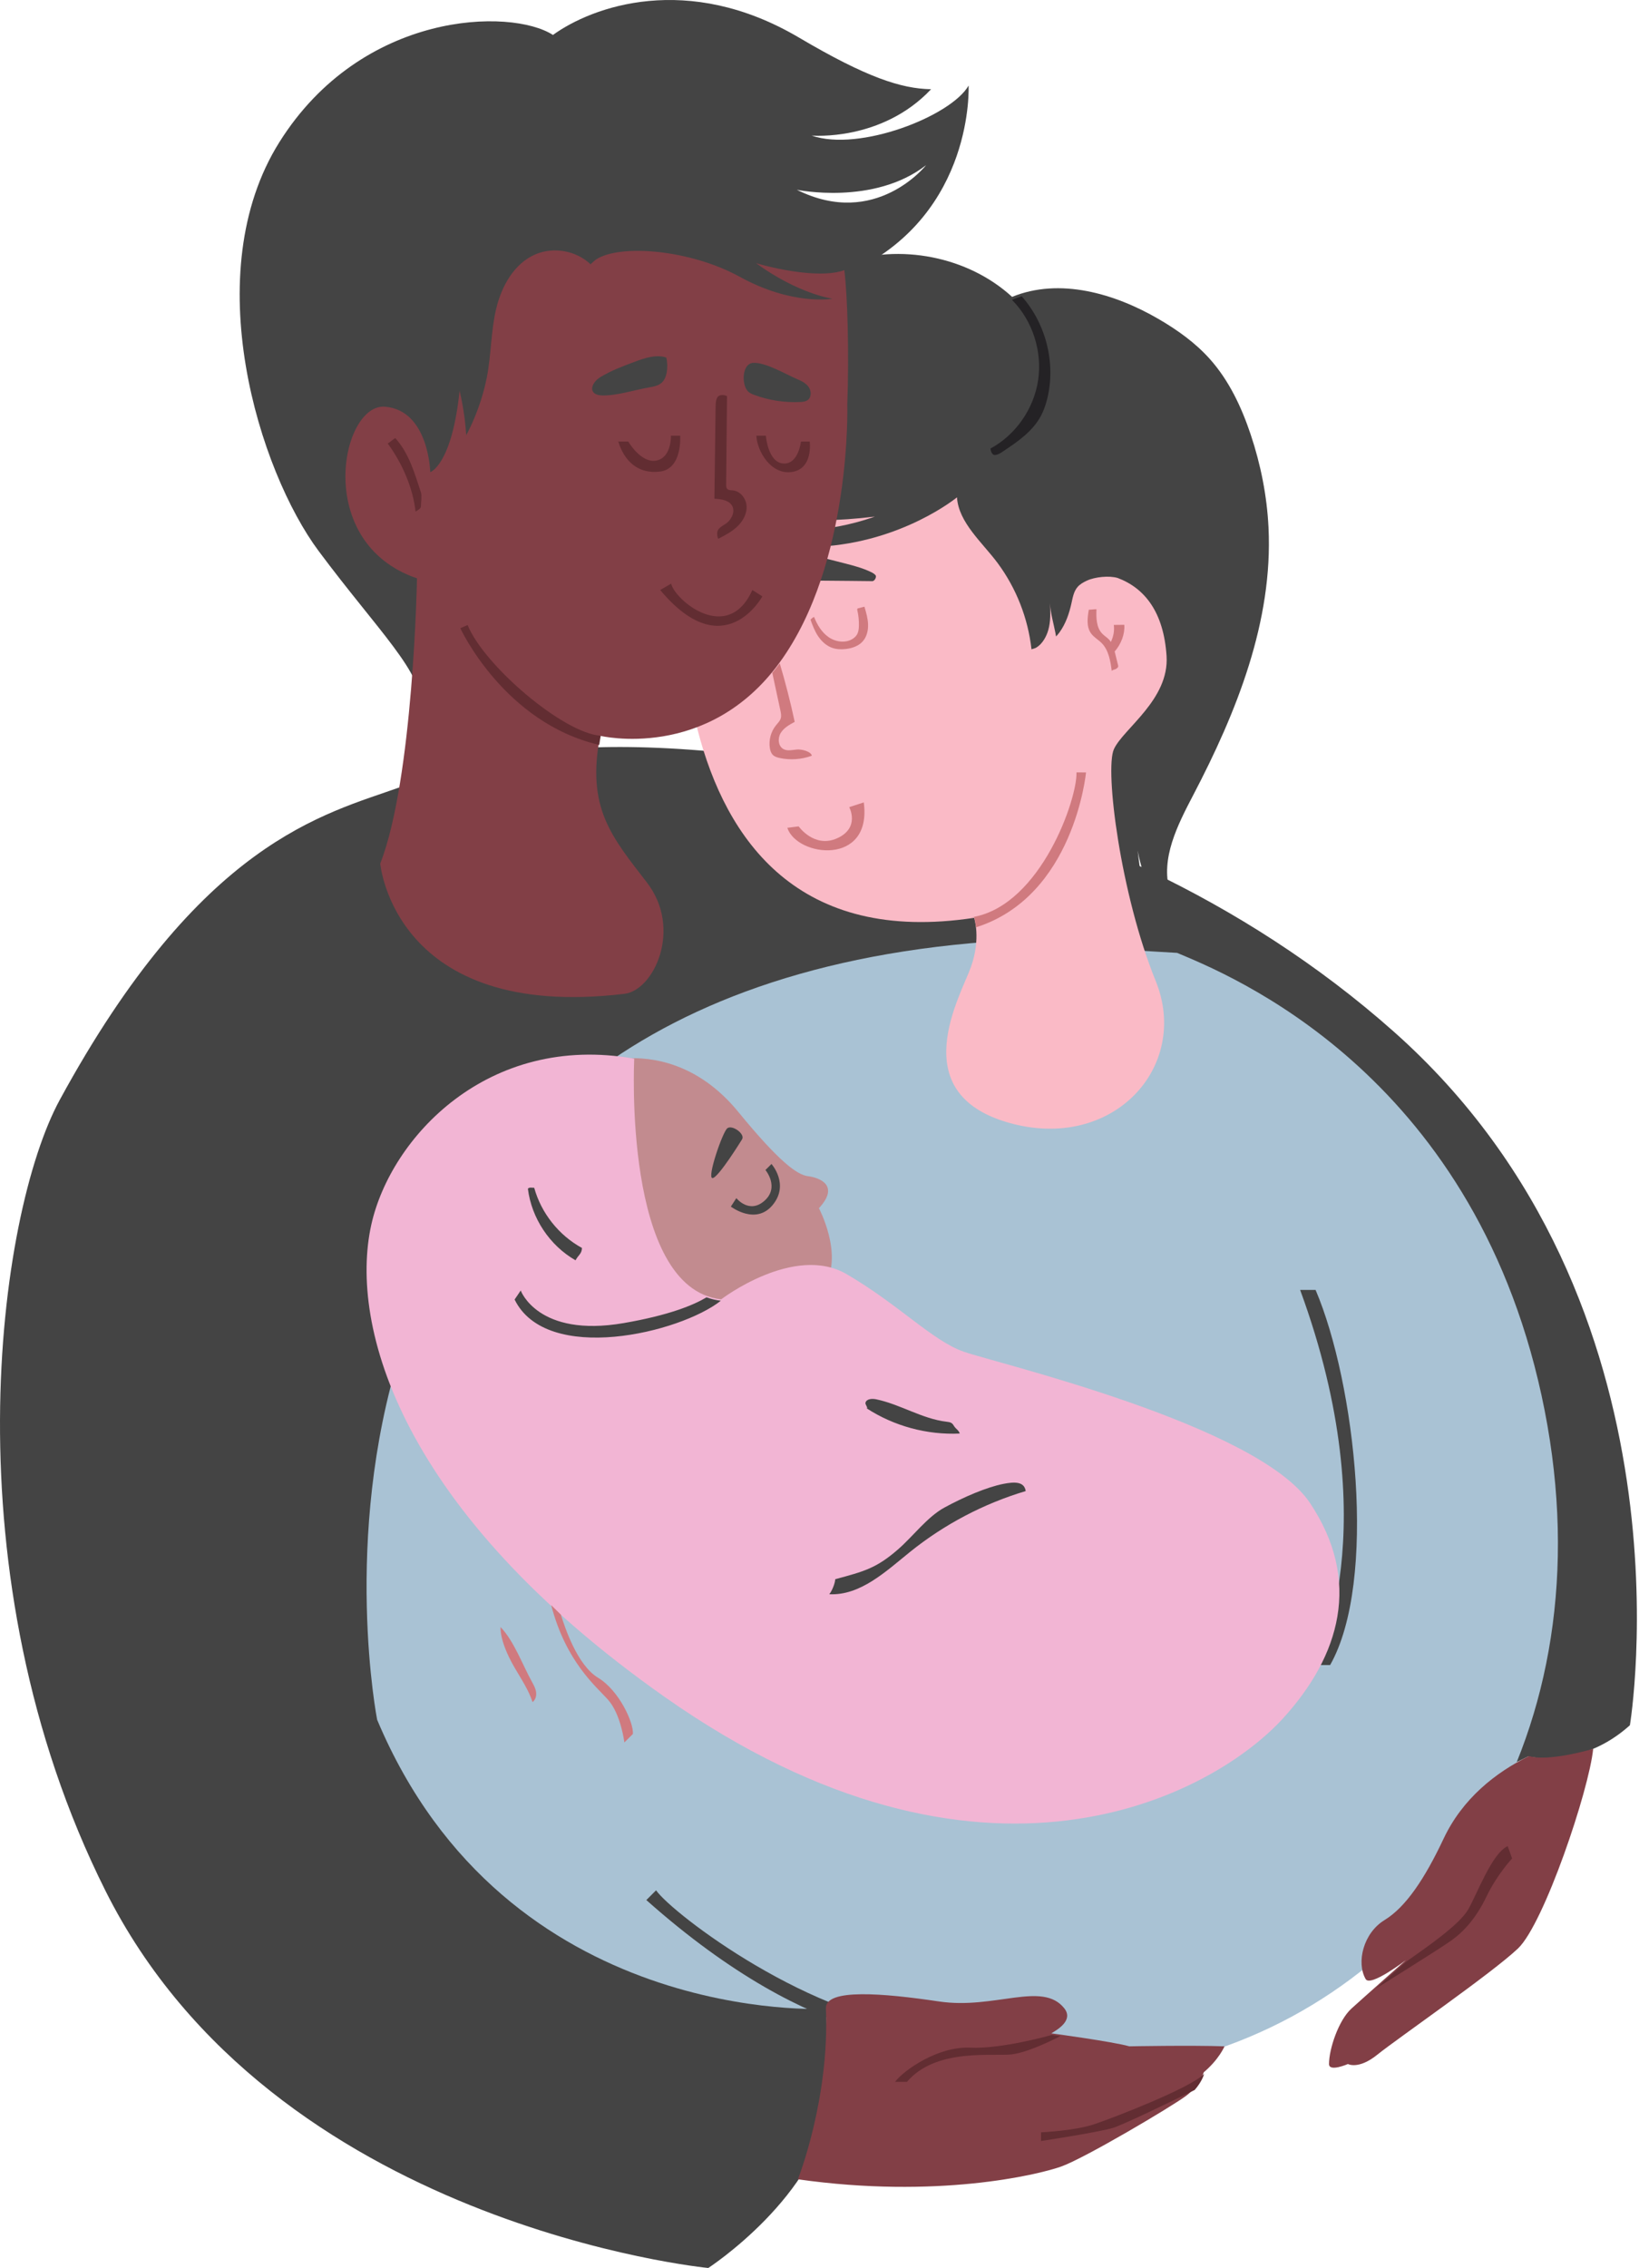 <svg width="465" height="643" viewBox="0 0 465 643" fill="none" xmlns="http://www.w3.org/2000/svg">
<path d="M157.544 212.733C190.091 208.548 308.484 215.329 395.447 292.497C482.413 369.661 462.417 489.13 462.417 489.13C448.461 501.682 433.58 497.965 433.58 497.965L235.574 595.583C232.419 622.546 200.945 643 200.945 643C200.945 643 77.529 631.06 29.933 536.079C-14.938 446.552 -0.69 344.186 16.97 311.795C57.046 238.254 91.949 230.905 113.665 223.115C113.665 223.115 124.989 216.915 157.544 212.733Z" fill="#444444"/>
<path d="M359.888 149.532C359.448 140.572 357.675 131.694 354.831 123.188C352.229 115.408 348.658 107.813 343.177 101.713C339.088 97.161 334.04 93.553 328.747 90.473C316.182 83.159 300.602 78.666 287.141 84.165C274.597 72.676 255.239 68.964 239.179 74.579C230.3 77.681 222.559 83.338 214.051 87.343C201.322 93.329 186.836 95.51 172.906 93.521C172.073 105.177 171.262 117.11 174.452 128.35C177.174 137.952 182.684 146.518 188.718 154.459C208.305 180.205 233.911 200.657 259.882 219.932C264.838 223.613 269.927 227.379 273.286 232.56C274.566 234.549 275.571 236.71 276.907 238.654C278.63 241.165 280.858 243.282 283.049 245.399C289.379 251.543 297.56 254.529 303.362 261.176C308.959 263.013 315.286 262.497 320.513 259.773C321.343 259.345 322.235 258.864 323.156 258.348L321.327 252.169C321.145 251.7 320.991 251.21 320.89 250.691L321.327 252.169C322.55 255.258 325.262 257.105 325.287 257.118C325.287 257.118 325.287 257.118 325.293 257.118C324.272 253.827 322.76 241.139 322.76 241.139C324.008 247.803 326.268 252.748 327.814 255.56C329.301 254.588 330.709 253.575 331.865 252.575C329.219 243.382 334.091 233.897 338.525 225.422C350.858 201.856 361.196 176.103 359.888 149.532ZM106.815 488C86.006 449.025 81.062 392.149 87.857 361.24H92.182C92.182 361.24 77.953 424.618 111.335 485.587" fill="#444444"/>
<path d="M333.958 270.15C348.286 276.189 417.298 303.575 437.341 395.574C457.377 487.573 410.429 560.918 341.731 582.121C273.026 603.324 235.456 595.645 235.456 595.645L234.351 569.516C234.351 569.516 143.639 574.671 107.001 487.573C107.001 487.573 66.837 283.045 280.388 267L333.958 270.15Z" fill="#A9C2D4"/>
<path d="M284.504 128.021C283.825 128.475 283.106 128.944 282.3 128.997C281.485 129.06 281.096 127.987 281 127.168C288.151 123.321 293.332 115.89 294.533 107.742C295.737 99.594 292.931 90.933 287.209 85.121C287.209 85.058 287.209 85.014 287.203 84.957C288.083 84.595 288.966 84.28 289.858 84C296.769 91.742 299.659 103.12 297.053 113.271C296.645 114.848 296.114 116.4 295.357 117.839C293.002 122.301 288.67 125.254 284.504 128.021Z" fill="#242225"/>
<path d="M247.323 164.76C245.966 164.76 237.365 164.629 232.116 164.613C230.648 164.61 228.985 164.522 228.024 163.42C226.688 161.892 227.514 159.409 226.546 157.634C228.037 157.127 229.902 157.234 231.43 157.625C234.233 158.339 237.04 159.046 239.844 159.77C242.33 160.411 244.828 161.069 247.131 162.196C247.613 162.431 248.098 162.697 248.429 163.116C248.754 163.536 248.143 164.907 247.323 164.76ZM316.031 212.39C318.684 206.588 331.771 198.351 330.964 185.978C330.161 173.611 324.821 166.77 317.096 163.862C314.68 163.141 310.65 163.552 308.369 164.613C307.386 165.07 306.41 165.605 305.707 166.426C304.639 167.669 304.346 169.369 303.997 170.965C303.354 173.915 302.358 176.839 300.585 179.287C300.295 179.682 299.964 180.067 299.614 180.446C299.558 180.086 299.491 179.726 299.419 179.372C298.874 176.585 298.036 173.84 297.882 171.006C298.014 173.558 298.112 176.163 297.409 178.62C296.88 180.471 295.758 182.528 294.054 183.57C293.651 183.815 293.128 183.93 292.642 184.081C291.666 175.292 288.329 166.773 283.056 159.654C278.758 153.855 271.966 148.185 271.503 141C271.503 141 256.056 153.736 232.334 154.995L234.284 149.779C234.284 149.779 240.44 149.219 248.206 146.457C227.504 149.037 205.278 146.974 194.176 142.162C194.176 142.162 176.716 275.355 276.364 260.214C276.364 260.214 278.352 266.003 275.469 274.137C272.587 282.265 256.371 309.728 286.023 318.26C315.682 326.795 337.788 302.421 327.864 278.063C317.94 253.702 313.375 218.191 316.031 212.39Z" fill="#FABAC6"/>
<path d="M183.373 538.688C232.674 582.475 264.452 577.86 264.452 577.86V574.978C230.757 573.007 190.862 542.631 186.131 535.923L183.373 538.688ZM262.754 46.815C247.901 58.349 226.072 53.803 226.072 53.803C248.431 64.986 262.754 46.815 262.754 46.815ZM242.385 76.676L119.306 200.448C120.31 190.961 107.333 178.931 90.433 156.266C73.531 133.604 55.866 77.517 79.292 40.258C102.723 2.998 144.971 2.228 156.879 9.91C168.014 1.849 195.076 -7.98 226.697 10.667C245.824 21.946 255.651 25.136 264.154 25.299C250.113 40.207 230.261 38.434 230.261 38.434C243.885 43.149 269.914 32.846 274.796 24.263C274.796 24.263 276.541 60.17 242.385 76.676ZM373.245 365.712C384.506 392.072 390.885 448.174 377.371 472.061H373.245C373.245 472.061 393.888 433.831 368.862 365.712" fill="#444444"/>
<path d="M226.371 617.856C265.78 623.441 294.247 616.619 300.952 614.28C307.654 611.938 332.465 597.213 336.49 594.206C340.516 591.195 341.516 587.515 341.516 587.515C345.878 583.836 347.406 580.156 347.406 580.156C337.871 579.823 320.398 580.156 320.398 580.156C315.702 578.819 298.27 576.473 298.27 576.473C299.946 575.472 304.638 572.794 301.959 569.394C295.766 561.545 282.177 569.786 266.421 567.441C250.665 565.099 234.076 563.658 234.321 569.394C235.412 595.1 226.371 617.856 226.371 617.856ZM433.772 497.872C424.284 502.537 414.937 509.902 409.569 521.274C404.207 532.648 398.844 540.676 392.809 544.359C386.774 548.039 384.762 556.399 387.447 561.086C388.787 563.429 398.844 555.73 398.844 555.73C398.844 555.73 387.111 566.103 383.422 569.45C379.736 572.794 377.053 580.944 377.053 585.173C377.053 587.515 382.419 585.173 382.419 585.173C382.419 585.173 385.435 586.846 390.797 582.495C396.162 578.15 423.318 559.413 430.693 552.39C438.068 545.364 450.846 507.482 452 495.812C452 495.812 439.537 499.555 433.772 497.872ZM240.384 114.637C240.384 114.637 241.73 159.605 221.213 187.791C200.699 215.981 170.246 208.604 170.246 208.604C166.353 229.073 173.457 237.126 183.546 250.218C193.635 263.304 185.565 280.757 177.159 281.758C111.801 289.591 107.882 244.846 107.882 244.846C117.295 220.684 118.308 163.965 118.308 163.965C88.711 153.903 96.784 114.301 109.225 115.306C121.667 116.317 122.069 133.857 122.069 133.857C122.069 133.857 128.202 131.886 130.388 110.791C130.388 110.791 131.903 116.806 132.265 123.406C134.806 118.668 136.97 112.825 138.118 106.989C139.385 100.553 139.253 93.881 140.775 87.508C142.3 81.126 145.854 74.715 151.886 72.118C157.047 69.902 163.482 71.054 167.545 74.925C168.023 74.451 168.542 74.021 169.061 73.591C175.983 69.051 195.987 70.831 209.847 78.46C224.924 86.761 236.186 84.683 236.186 84.683C236.186 84.683 226.65 83.43 214.492 74.614C222.238 76.84 233.613 78.79 239.542 76.592C240.454 83.581 240.916 100.374 240.384 114.637Z" fill="#823F46"/>
<path d="M390.383 563.757C390.383 563.757 408.242 552.657 411.748 550.157C415.25 547.652 418.749 543.905 421.751 537.652C424.75 531.406 429 526.901 429 526.901L427.752 523.402C423.25 525.405 418.997 537.156 416.498 541.421C413.998 545.687 404.992 551.902 398.943 556.159L390.383 563.757ZM295.35 604.535V607C295.35 607 311.565 604.535 315.671 603.306C318.629 602.423 331.792 596.045 338.934 592.536C341.037 590.16 341.638 587.984 341.638 587.984C337.633 592.024 315.878 600.433 310.336 602.281C304.794 604.124 295.35 604.535 295.35 604.535ZM257.296 590.245C265.526 580.54 281.779 583.071 287.032 582.439C292.285 581.804 300.817 577.258 300.817 577.258L298.409 576.928C298.409 576.928 284.31 580.962 275.237 580.54C266.161 580.119 256.454 586.868 253.917 590.245H257.296ZM214.587 123.53C214.788 127.881 218.714 134.737 224.741 133.797C230.761 132.857 229.723 125.196 229.723 125.196H227.237C227.237 125.196 226.52 131.747 222.191 131.405C217.862 131.072 217.277 123.53 217.277 123.53H214.587ZM175.413 125.196C177.076 130.578 180.937 134.52 187.303 133.687C193.669 132.857 192.968 123.53 192.968 123.53H190.352C190.352 123.53 190.559 129.751 186.199 130.578C181.845 131.405 178.258 125.196 178.258 125.196H175.413ZM170.437 208.583C159.852 207.914 137.328 188.684 132.669 177.204L130.594 178.103C130.594 178.103 142.952 204.921 170.009 211.186C170.135 210.334 170.264 209.482 170.437 208.583ZM187.303 167.27C205.429 189.005 216.287 169.084 216.287 169.084L213.458 167.27C206.466 182.793 191.449 170.118 190.412 165.463L187.303 167.27ZM203.521 150.804C203.401 151.461 203.496 152.152 203.772 152.756C205.693 151.766 207.639 150.75 209.205 149.257C210.77 147.764 211.918 145.696 211.817 143.539C211.713 141.379 210.085 139.242 207.928 139.034C207.34 138.978 206.649 139.019 206.275 138.556C206.02 138.245 206.014 137.808 206.014 137.409C206.102 129.041 206.183 120.676 206.262 112.307C205.426 111.87 204.002 111.83 203.53 112.647C203.059 113.467 203.034 114.461 203.021 115.41C202.911 124.068 202.795 132.731 202.681 141.395C204.7 141.486 207.142 141.867 207.878 143.747C208.419 145.123 207.711 146.692 206.724 147.789C205.74 148.889 203.779 149.348 203.521 150.804ZM117.903 145.048C117.12 138.176 114.087 131.32 110 125.734C110.318 125.602 111.826 124.332 112.147 124.2C116.03 128.491 117.62 134.149 119.434 139.638C119.723 140.527 119.428 142.432 119.434 143.36C119.434 144.29 118.661 144.504 117.903 145.048Z" fill="#622D32"/>
<path d="M177.444 300.061C184.529 299.644 197.828 301.031 209.466 315.245C221.114 329.466 226.188 333.096 229.247 333.466C232.302 333.835 238.436 335.974 232.334 342.536C232.334 342.536 239.092 355.256 234.257 363.85C229.421 372.45 203.212 393.056 179.351 371.445C155.487 349.832 169.271 300.541 177.444 300.061Z" fill="#C28B8F"/>
<path d="M179.94 300.145C179.94 300.145 176.607 365.234 204.593 368.38C204.593 368.38 225.31 352.555 240.213 361.244C255.11 369.936 264.476 380.086 273.425 383.226C282.373 386.375 356.791 403.928 371.619 426.066C386.447 448.204 380.146 469.44 364.067 487.108C344.12 509.034 278.754 544.534 188.521 481.064C113.731 428.453 98.941 376.109 105.336 347.239C110.826 322.506 138.416 292.768 179.94 300.145Z" fill="#F2B5D4"/>
<path d="M150.912 476.808C148.236 471.989 145.8 465.185 142.001 461.283C141.954 464.046 143.166 467.185 144.349 469.7C146.417 474.083 149.596 477.948 151.075 482.553C151.935 481.944 152.24 480.767 152.092 479.721C151.944 478.679 151.422 477.731 150.912 476.808ZM169.692 475.675C163.693 472.055 160.209 461.201 159.123 457.776C159.123 457.776 158.037 456.712 156.379 455.073C160.612 471.267 169.138 478.095 172.544 481.944C176.173 486.041 177.139 494 177.139 494L179.559 491.592C179.805 488.452 175.688 479.291 169.692 475.675ZM240.934 228.829C240.934 228.829 244.091 234.653 237.56 237.635C231.026 240.611 226.585 234.285 226.585 234.285L223.375 234.696C226.072 242.969 247.474 245.638 245.064 227.494L240.934 228.829ZM316.371 185.221C316.331 185.054 316.286 184.888 316.239 184.715C318.046 182.634 319.176 179.814 318.978 177.143C317.98 177.152 316.988 177.161 315.997 177.171C316.214 178.819 315.893 180.514 315.157 182.006C315.024 181.798 314.892 181.588 314.719 181.403C314.118 180.737 313.315 180.282 312.695 179.632C311.011 177.871 310.989 175.152 311.078 172.725C310.303 172.713 309.677 172.867 308.906 172.857C308.512 175.133 308.182 177.689 309.535 179.566C310.328 180.671 311.584 181.346 312.547 182.31C314.552 184.338 315.034 187.377 315.411 190.197C315.94 189.735 316.368 189.917 316.897 189.45C317.029 189.333 317.171 189.208 317.221 189.035C317.272 188.872 317.231 188.699 317.19 188.533C316.916 187.434 316.642 186.326 316.371 185.221ZM276.245 259.96C276.245 259.96 275.955 260.011 275.452 260.108C275.757 260.067 276.047 260.036 276.355 259.992C276.355 259.992 276.717 261.056 276.906 262.902C304.776 254.102 308.113 218.996 308.113 218.996L305.406 218.98C305.695 226.408 295.344 256.4 276.245 259.96ZM243.55 172.44C243.455 172.455 243.364 172.48 243.295 172.54C243.166 172.662 243.197 172.87 243.238 173.042C243.569 174.483 243.716 175.959 243.676 177.435C243.657 178.304 243.559 179.205 243.106 179.946C242.816 180.423 242.388 180.813 241.916 181.114C239.892 182.408 237.11 182.021 235.124 180.665C233.141 179.309 231.854 177.146 230.963 174.92C230.607 175.011 230.217 175.428 229.946 175.67C230.516 177.309 231.152 178.942 232.118 180.383C233.084 181.817 234.422 183.067 236.056 183.654C237.311 184.106 238.687 184.15 240.012 183.993C241.787 183.78 243.6 183.152 244.78 181.814C245.92 180.53 246.335 178.734 246.278 177.02C246.225 175.312 245.734 173.642 245.246 172C244.765 172.094 244.031 172.342 243.55 172.44ZM221.225 214.908C220.517 214.754 219.783 214.538 219.264 214.029C218.745 213.511 218.518 212.77 218.411 212.051C218.065 209.8 218.71 207.42 220.145 205.65C220.658 205.012 221.291 204.419 221.515 203.628C221.716 202.928 221.565 202.177 221.411 201.461C220.643 197.895 219.875 194.325 219.107 190.756C219.824 189.898 220.533 189.004 221.225 188.065C222.846 193.54 224.275 199.072 225.461 204.657C223.944 205.474 222.358 206.359 221.477 207.838C220.592 209.313 220.765 211.564 222.283 212.381C223.416 212.996 224.8 212.613 226.088 212.497C227.369 212.381 230.06 212.996 230.334 214.252C227.438 215.316 224.24 215.545 221.225 214.908Z" fill="#D07A7F"/>
<path d="M212.112 110.86C212.601 111.411 213.305 111.705 213.99 111.961C218.146 113.503 222.62 114.188 227.047 113.972C227.788 113.938 228.573 113.857 229.164 113.413C230.267 112.587 230.207 110.804 229.401 109.687C228.592 108.571 227.275 107.957 226.011 107.419C222.841 106.065 217.109 102.649 213.644 102.881C210.553 103.087 210.319 108.818 212.112 110.86ZM184.098 109.85C185.446 109.615 186.885 109.343 187.862 108.38C188.6 107.645 188.964 106.616 189.151 105.593C189.4 104.195 189.36 102.743 189.023 101.361C186.084 100.416 182.921 101.505 180.029 102.587C176.741 103.81 173.425 105.048 170.418 106.863C167.46 108.642 166.8 112.002 170.81 112.108C175.022 112.218 179.939 110.557 184.098 109.85ZM210.528 323.015C210.528 323.015 203.731 334.053 202.128 334C200.527 333.944 204.973 321.041 206.318 319.899C207.657 318.757 211.49 321.491 210.528 323.015Z" fill="#444444"/>
<path d="M165.104 353.805C158.546 350.228 153.545 343.929 151.561 336.754C150.982 336.754 150.098 336.538 149.771 337.018C150.799 345.373 155.957 353.121 163.283 357.309C164.034 355.839 165.097 355.453 165.104 353.805ZM284.751 420.68C280.005 421.592 273.422 424.425 267.937 427.412C263.115 430.042 259.074 435.505 254.941 439.125C248.638 444.66 245.081 445.525 236.973 447.719C236.907 448.907 236.039 451.07 235.271 451.982C244.141 452.402 251.359 445.478 258.265 439.921C267.924 432.158 279.111 426.284 291 422.736C290.604 419.89 287.584 420.138 284.751 420.68ZM270.657 404.279C270.484 403.981 270.28 403.683 269.997 403.479C269.591 403.191 269.063 403.141 268.559 403.078C261.599 402.26 255.444 398.148 248.582 396.719C247.44 396.484 245.88 396.549 245.543 397.668C245.386 398.173 246.402 399.257 245.874 399.273C253.636 404.319 263.011 406.858 272.274 406.426C272.082 405.52 271.12 405.084 270.657 404.279ZM204.509 368.771C203.075 368.608 201.725 368.275 200.449 367.808C196.734 370.031 189.768 372.902 176.936 375.111C152.583 379.299 147.733 365.875 147.733 365.875L146 368.432C155.083 386.962 192.941 377.916 204.509 368.771ZM218.879 330C218.879 330 224.037 335.767 219.219 341.622C214.4 347.48 207.355 342.083 207.355 342.083L208.906 339.682C208.906 339.682 212.551 344.28 216.891 340.428C221.238 336.569 217.165 331.708 217.165 331.708L218.879 330Z" fill="#444444"/>
</svg>
